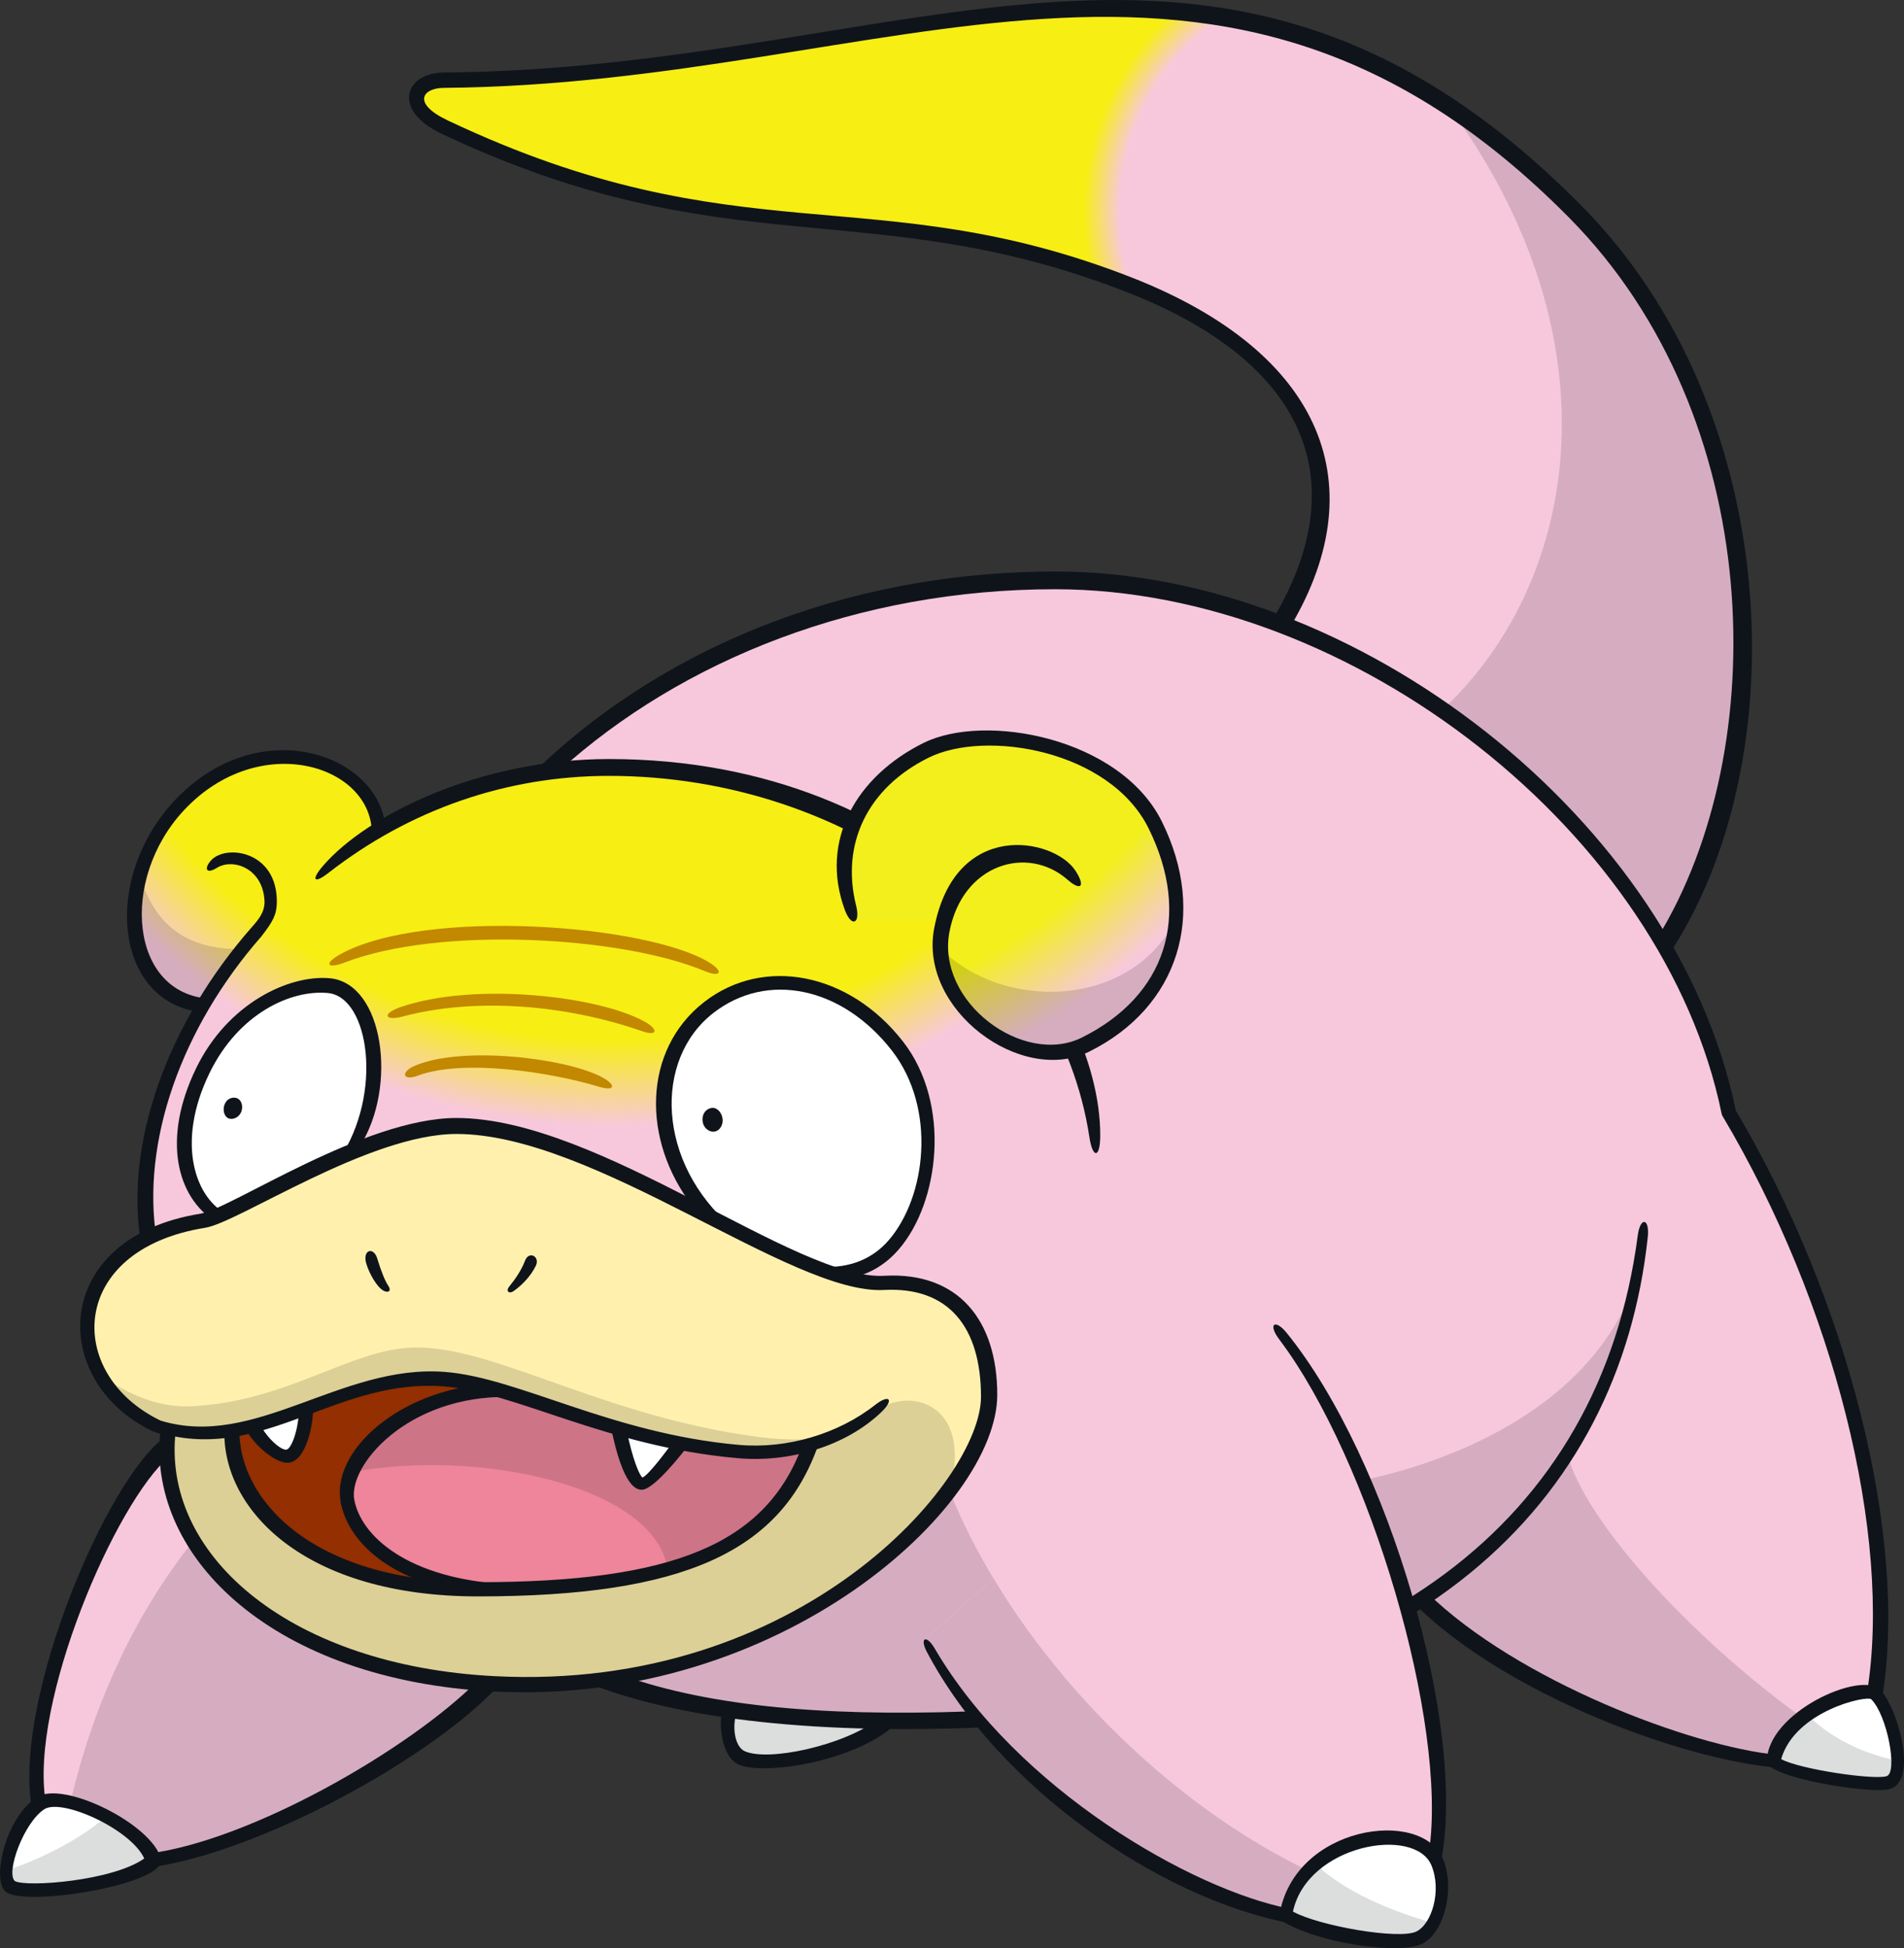 <?xml version="1.0" encoding="UTF-8"?>
<!-- Created with Inkscape (http://www.inkscape.org/) -->
<svg version="1.1" viewBox="0 0 295.92 302.68" xmlns="http://www.w3.org/2000/svg">
 <rect x="0" y="0" width="295.92" height="302.68" fill="#333333" stroke="none"/>
 <defs>
  <radialGradient id="radialGradient7883-2-9" cx="0" cy="0" r="1" gradientTransform="matrix(-46.699,-16.783,16.783,-46.699,210.68,32.97)" gradientUnits="userSpaceOnUse">
   <stop stop-color="#f7c8dc" offset="0"/>
   <stop stop-color="#f7c8dc" offset=".738"/>
   <stop stop-color="#f7ee13" offset=".852"/>
   <stop stop-color="#f7ee13" offset="1"/>
  </radialGradient>
  <radialGradient id="radialGradient7892-9-5" cx="0" cy="0" r="1" gradientTransform="matrix(.547 118.57 -118.57 .547 94.29 74.019)" gradientUnits="userSpaceOnUse">
   <stop stop-color="#f7ee13" offset="0"/>
   <stop stop-color="#f7ee13" offset=".738"/>
   <stop stop-color="#f7c8dc" offset=".852"/>
   <stop stop-color="#f7c8dc" offset="1"/>
  </radialGradient>
  <radialGradient id="radialGradient7976-9-4" cx="0" cy="0" r="1" gradientTransform="matrix(71.873,97.776,-97.776,71.873,109.4,70.485)" gradientUnits="userSpaceOnUse">
   <stop stop-color="#f2ef1d" offset="0"/>
   <stop stop-color="#f2ef1d" offset=".738"/>
   <stop stop-color="#f7c8dc" offset=".852"/>
   <stop stop-color="#f7c8dc" offset="1"/>
  </radialGradient>
 </defs>
 <path d="m138.08 267.02c-5.291 4.926-18.651 7.842-22.787 5.883-2.174-1.03-2.339-5.694-1.133-8.555 1.159-2.662 26.473-0.065 23.92 2.672" fill="#dcdddd"/>
 <path d="m26.61 224.88c-8.39 5.837-23.166 38.672-20.43 55.273 0.896 4.735 12.585 9.667 17.147 8.756 16.44-2.176 42.025-16.89 52.536-28.092z" fill="#f7c8dc"/>
 <path d="m9.96 284.69c4.066 2.817 10.316 4.829 13.37 4.22 16.44-2.176 42.026-16.89 52.536-28.093l-39.306-28.678c-13.804 13.691-22.756 32.374-26.6 52.551" fill="#d6adc0"/>
 <path d="m258.02 146.8c18.933-30.016 17.259-82.524-13.408-113.55-54.67-55.324-105.35-21.069-175.67-20.522-4.798 0.037-6.231 3.764 0.274 6.841 45.564 21.558 65.482 8.495 106.17 24.353 27.259 10.62 38.581 30.099 23.805 53.904-2.371 4.103 55.273 54.086 58.83 48.979" fill="#f7c8dc"/>
 <path d="m244.61 33.25c-6.288-6.363-12.523-11.529-18.741-15.709 28.826 40.19 17.506 81.851-9.889 99.075 16.611 15.169 39.821 33.371 42.038 30.189 18.933-30.015 17.259-82.524-13.408-113.55" fill="#d6adc0"/>
 <path d="m68.94 12.72c-4.798 0.038-6.231 3.764 0.274 6.841 45.564 21.557 65.481 8.495 106.17 24.352 7.228 2.815 13.335 6.255 18.132 10.231l23.535-41.908c-14.888-7.861-29.78-10.499-45.165-10.5-30.96-6.4e-4 -63.926 10.681-102.94 10.983" fill="url(#radialGradient7883-2-9)"/>
 <path d="m268.5 172.89c-8.756-42.869-56.416-82.271-104.52-82.271-59.542 0-105.98 40.329-105.98 88.838 0 65.558 16.736 91.082 97.228 87.197 25.469-1.23 48.385-7.043 65.951-18.526 14.033 13.676 41.039 24.107 54.993 25.457 3.524 0.409 14.045-6.021 14.959-10.579 4.195-26.268-6.567-63.116-22.62-90.115" fill="#f7c8dc"/>
 <path d="m63.09 225.77c9.5 31.343 34.437 43.67 92.129 40.885 4.935-0.238 9.77-0.655 14.493-1.244-10.684-11.429-19.017-24.552-23.43-37.247 0 0-45.422-1.134-83.191-2.393" fill="#d6adc0"/>
 <path d="m276.17 273.58c1.784 0.207 5.361-1.343 8.579-3.51-17.909-11.738-37.406-31.636-41.048-43.735 3.83-4.378 8.756-18.607 10.762-28.092-9.555 29.936-53.631 34.659-57.462 33.016l18.398 20.312c1.981-1.091 3.915-2.231 5.778-3.449 14.033 13.676 41.038 24.107 54.993 25.457" fill="#d6adc0"/>
 <path d="m27.89 125.28c-10.379 11.132-8.993 29.326 3.928 30.75-7.213 12.182-10.366 25.622-8.306 37.292 4.377 27.545 151.77 20.977 147.03-14.411-3.662-33.849-37.847-59.286-75.885-59.286-13.473 0-25.628 3.704-35.947 9.71-0.101-6.746-6.639-11.654-14.545-11.654-5.32-6.4e-4 -11.258 2.221-16.273 7.599" fill="url(#radialGradient7892-9-5)"/>
 <path d="m21.81 136.26c-2.487 9.357 0.872 18.758 10.014 19.766 1.228-2.372 4.462-7.014 6.057-8.58-8.39 0.24-13.712-3.382-16.071-11.185" opacity=".137" style="mix-blend-mode:normal"/>
 <path d="m291.49 263.37c-1.482-1.483-13.664 1.561-15.688 10.214 0 1.368 14.648 4.235 17.694 3.283 2.92-0.911 0.73-10.761-2.006-13.497" fill="#fff"/>
 <path d="m23.51 289.09c-1.277-4.926-13.684-11.017-17.147-8.756-4.196 2.736-6.552 10.948-4.682 12.63 1.368 1.231 16.357 0.684 21.829-3.874" fill="#fff"/>
 <path d="m280.87 266.44c-2.346 1.707-4.348 4.068-5.066 7.141 0 1.368 14.648 4.235 17.694 3.284 0.972-0.304 1.368-1.605 1.377-3.299-5.064-1.069-9.966-3.22-14.004-7.126" fill="#dcdddd"/>
 <path d="m16.35 282.32c-3.611 3.29-9.863 6.489-15.305 8.294-0.031 1.071 0.169 1.922 0.643 2.348 1.369 1.231 16.357 0.684 21.83-3.874-0.605-2.333-3.704-4.923-7.168-6.768" fill="#dcdddd"/>
 <path d="m109.07 187.12c7.874 10.13 22.346 14.73 29.73 6.222 6.463-7.447 7.497-21.73 0.551-30.665-7.874-10.128-20.167-12.926-29.064-6.012-8.894 6.914-9.09 20.329-1.217 30.455" fill="#fff"/>
 <path d="m31.72 166.32c-4.912 10.089-3.648 20.066 3.466 23.349 6.366 2.938 15.009-1.912 19.922-12.003 4.912-10.09 2.929-23.622-4.052-24.298-5.655-0.547-14.425 2.858-19.336 12.951" fill="#fff"/>
 <path d="m137.53 199.15c-14.215 0.769-43.819-23.896-66.582-23.896-14.047 0-34.254 13.802-39.219 14.593-22.63 3.605-22.519 24.374-7.115 31.741 0.606 0.188 1.202 0.341 1.796 0.478-2.498 20.84 18.784 37.655 50.376 39.289 46.169 2.388 76.614-28.989 76.614-44.326 0-12.434-6.22-18.399-15.87-17.878" fill="#fff1ad"/>
 <path d="m135.16 220.13c-2.372 2.555-7.747 4.396-17.512 3.102-24.094-3.195-41.056-14.231-53.448-13.864-9.857 0.293-19.519 8.392-34.386 9.121-5.128 0.252-9.688-1.773-13.824-4.564 1.819 3.082 4.732 5.802 8.627 7.664 0.606 0.189 1.202 0.341 1.796 0.478-2.498 20.841 18.784 37.655 50.375 39.289 34.476 1.783 60.177-15.261 70.987-30.394 3.419-14.053-8.042-15.754-12.614-10.832" fill="#dcd096"/>
 <path d="m74.23 246.77c31.037 0 45.816-6.271 51.53-22.368-3.62 0.988-7.399 1.349-11.034 1.025-20.917-1.861-33.389-10.012-45.786-10.945-12.552-0.945-22.109 6.093-32.659 7.827-0.053 12.698 13.277 24.461 37.948 24.461" fill="#932f00"/>
 <path d="m114.72 225.42c-16.078-1.43-27.162-6.567-37.062-9.296-14.897 0.402-24.786 10.71-23.5 17.141 1.078 5.393 7.316 11.879 21.038 13.492 30.366-0.132 44.904-6.436 50.558-22.362-3.62 0.989-7.399 1.349-11.034 1.025" fill="#ee859a"/>
 <path d="m125.76 224.4c-3.62 0.989-7.399 1.349-11.034 1.025-16.078-1.43-27.162-6.567-37.062-9.296-11.687 0.316-20.29 6.727-22.834 12.583 18.959-3.588 46.594 1.887 48.915 14.917 11.738-3.327 18.55-9.468 22.015-19.229" fill="#ce7487"/>
 <path d="m99.77 230.53c1.294 0 4.218-4.078 5.919-6.371-3.313-0.621-6.403-1.369-9.307-2.183 0.747 3.623 2.066 8.555 3.388 8.555" fill="#fff"/>
 <path d="m44.68 226.15c1.556-0.26 2.619-3.88 2.725-7.132-2.623 0.971-5.221 1.903-7.855 2.588 0.979 2.139 3.581 4.803 5.13 4.544" fill="#fff"/>
 <g fill="#0f141b">
  <path d="m31.45 157.29c-13.729-1.429-15.64-20.755-4.378-32.835 13.102-14.047 31.99-7.272 32.835 4.196l-2.116 0.987c0.172-10.772-17.495-16.303-29.217-3.728-10.038 10.765-8.397 28.597 4.111 29.264z"/>
  <path d="m131.74 198.65c3.215-0.55 5.805-2.062 7.935-4.515 6.322-7.285 8.218-22.597 0.684-32.288-8.362-10.756-21.687-13.333-30.92-6.157-9.571 7.441-9.737 21.504-1.778 31.741l6.154 3.298c-11.721-10.021-12.296-26.073-2.951-33.337 8.385-6.519 20.057-4.058 27.757 5.846 6.981 8.981 5.33 22.746-0.518 29.484-2.512 2.896-6.063 4.322-10.271 4.104z"/>
  <path d="m55.95 178.07c5.872-9.244 3.679-25.265-4.662-26.073-6.29-0.589-15.868 3.829-20.795 13.955-5.356 10.999-3.042 20.088 3.038 23.876l2.051-1.008c-5.185-2.392-8.355-11.139-3.019-22.097 4.539-9.325 12.725-12.983 18.41-12.432 6.418 0.622 8.612 15.628 1.753 25.821z"/>
  <path d="m27.22 223.2c-1.537 18.864 18.179 35.602 49.611 37.228 47.663 2.496 75.635-30.447 75.635-43.397 0-10.802-5.01-17.168-15.122-16.6-14.386 0.715-44.889-24.243-66.399-24.243-13.626 0-33.809 13.743-39.073 14.581-21.33 3.397-21.836 22.762-6.92 29.952 14.672 4.487 28.012-8.771 44.123-7.568 11.474 0.863 25.838 9.571 45.733 11.341 7.496 0.668 15.444-1.688 21.195-6.202 2.243-1.762 3.027-0.839 0.931 1.154-5.609 5.336-14.348 7.833-22.301 7.114-20.504-1.822-34.482-10.307-45.764-11.158-15.799-1.187-26.847 10.59-41.649 7.795m49.516 39.618c-34.139-1.765-53.613-20.68-51.851-40.04-0.348-0.092-1.157-0.403-1.198-0.423-16.154-7.725-15.905-30.054 7.49-33.781 4.685-0.746 25.39-14.868 39.767-14.868 22.237 0 52.882 25.353 66.533 24.517 11.504-0.616 17.516 6.962 17.516 18.488 0 17.382-33.6 48.417-78.257 46.106"/>
  <path d="m127.22 224.37c-5.803 16.729-20.966 23.669-52.947 23.669-26.881 0-39.58-13.426-39.403-25.585l2.345-0.826c-0.481 11.085 11.07 24.202 37.012 24.202 30.427 0 44.698-5.929 50.418-21.085z"/>
  <path d="m106.97 224.6c-0.736 0.95-5.288 6.86-7.204 6.86-0.73 0-2.896-0.137-4.835-9.824l2.459 0.636c0.992 4.658 1.966 6.863 2.45 7.302 0.965-0.381 3.703-4.084 4.75-5.5z"/>
  <path d="m48.69 218.49c0 3.091-1.135 8.329-3.694 8.756-2.204 0.364-6.104-3.279-6.977-5.609l2.24-0.738c0.785 2.096 3.329 4.498 4.266 4.334 0.736-0.122 1.843-2.909 1.95-6.228z"/>
  <path d="m80.27 246.2c-15.675-0.405-23.95-6.879-25.197-13.115-1.062-5.312 8.23-16.336 24.062-16.034h0.015l-3.192-2.026c-13.892 0.951-24.605 10.416-22.985 18.516 1.072 5.362 6.503 11.557 18.607 13.773z"/>
  <path d="m86.87 119.81c19.204-17.37 46.662-28.259 77.103-28.259 46.325 0 94.743 38.096 103.61 81.525 0.02 0.103 0.059 0.2 0.111 0.29 17.349 29.176 26.391 65.142 22.502 89.493l2.378 0.693c3.946-24.712-5.301-61.527-22.802-91.025-9.303-45.053-58.845-83.73-105.62-83.73-33.761 0-62.492 12.7-81.785 31.768z"/>
  <path d="m98.15 260.8c13.957 4.609 32.525 6.104 57.024 4.919 58.279-2.815 93.471-28.98 99.366-73.759 0.391-2.975 1.874-2.704 1.556 0.262-4.421 41.194-35.875 72.916-101.06 76.069-27.421 1.321-49.484-1.027-64.029-6.934z"/>
  <path d="m276.62 274.68c-14.685-1.095-42.589-11.304-56.825-25.536l1.982-1.711c14.064 13.736 41.083 23.931 54.475 25.227z"/>
  <path d="m276.83 273.32c2.985 1.614 14.435 3.261 16.388 2.654 1.769-0.553 0.114-9.445-2.384-11.948-0.622-0.664-11.852 1.786-14.004 9.294m-2.214 0.349c0-7.585 14.583-14.148 17.604-11.128 2.618 2.618 5.979 14.035 1.55 15.414-2.796 0.874-19.154-1.735-19.154-4.287"/>
  <path d="m139.17 267.93c-6.178 5.752-20.586 8.029-24.443 6.202-2.501-1.184-3.178-6.066-2.372-9.119l2.372 0.364c-1.154 2.74-0.509 5.988 0.961 6.683 3.642 1.725 15.522-0.848 20.935-5.032z"/>
  <path d="m7.1 280c-2.549-15.465 10.818-46.584 19.272-53.759l-0.671-3.005c-8.92 6.205-23.572 40.533-20.797 57.371z"/>
  <path d="m23.1 290.18c17.02-2.252 43.646-16.819 54.224-28.093l-3.107-0.916c-10.725 10.714-35.133 24.709-51.011 26.81z"/>
  <path d="m6.88 281.11c-3.181 2.075-6.019 9.853-4.567 11.16 1.846 0.984 15.203-0.021 20.105-3.51-2.042-4.526-12.813-9.421-15.538-7.65m-6.072 12.763c-2.078-1.869-0.013-11.418 4.925-14.638 4.077-2.664 17.891 4.18 19.291 9.577 1.027 3.95-21.375 7.616-24.216 5.062"/>
  <path d="m199.98 98.311c14.038-22.62 5.885-43.518-24.259-55.262-39.882-15.546-60.74-2.863-106.11-24.327-5.707-2.701-3.89-5.044-0.664-5.069 70.02-0.545 120.6-34.804 175 20.246 30.529 30.892 31.669 82.523 13.656 111.81l1.782 2.601c19.884-29.917 17.861-84.513-13.498-116.25-55.714-56.379-104.11-21.362-176.95-20.795-5.975 0.047-8.095 5.83-0.364 9.486 44.578 21.092 66.662 9.088 106.53 24.626 27.7 10.793 36.101 29.307 22.163 51.761z"/>
  <path d="m36.58 170.56c-0.884-0.121-1.581 0.492-1.767 1.336-0.202 0.925 0.202 1.834 0.949 1.937 0.801 0.109 1.623-0.471 1.824-1.364 0.218-0.984-0.282-1.809-1.006-1.909"/>
  <path d="m110.64 172.14c-0.999 0.146-1.565 1.009-1.442 2.049 0.143 1.194 1.104 1.673 1.696 1.649 0.942-0.04 1.523-1.053 1.413-1.982-0.126-1.067-0.938-1.827-1.668-1.716"/>
  <path d="m56.92 196.31c-0.617-2.128 1.141-2.662 1.711-0.774 0.605 1.996 1.229 3.524 1.699 4.204 0.568 0.83 0.04 1.203-0.714 0.805-1.052-0.555-2.261-2.741-2.695-4.235"/>
  <path d="m81.61 195.86c0.598-1.556 2.349-0.647 1.673 0.791-0.789 1.673-2.284 3.131-3.423 3.925-0.798 0.555-1.238-0.026-0.772-0.607 0.997-1.238 1.917-2.535 2.522-4.11"/>
 </g>
 <g fill="#c18800">
  <path d="m109.55 150.89c-13.049-5.471-41.32-6.995-55.937-1.355-2.829 1.091-3.405 0.172-0.545-1.365 13.187-7.087 47.12-4.566 57.005 1.277 2.512 1.485 1.966 2.485-0.522 1.443"/>
  <path d="m99.84 160.23c-12.486-4.332-26.443-5.184-37.271-2.287-2.745 0.734-3.313-0.432-0.292-1.473 11.413-3.935 30.734-1.74 37.942 2.281 2.134 1.191 1.991 2.299-0.379 1.48"/>
  <path d="m93.04 168.84c-7.567-2.296-21.106-4.336-28.086-1.719-2.413 0.907-2.743-0.568-0.483-1.53 7.417-3.156 23.426-1.187 29.004 1.732 2.387 1.25 2.138 2.297-0.435 1.516"/>
 </g>
 <path d="m24.32 192.46c-2.369-15.013 3.819-32.71 16.298-46.96 1.831-2.354 2.373-3.392 2.406-5.265 0.132-8.073-8.036-9.154-10.292-6.476-1.085 1.287-0.601 2.069 0.961 1.091 2.544-1.586 7.196 0.082 7.417 5.153 0.075 1.696-0.998 2.945-1.903 3.972-13.133 14.903-20.016 33.783-17.238 49.526z" fill="#0f141b"/>
 <path d="m169.32 176.72c-4.789-31.679-37.074-56.17-74.662-56.17-15.887 0-30.933 5.207-43.617 15.079-2.281 1.775-2.732 1.091-0.802-1.141 6.776-7.839 24.28-16.555 44.417-16.555 49.612 0 76.431 35.862 76.342 58.556-0.013 3.554-1.184 3.484-1.679 0.231" fill="#0f141b"/>
 <path d="m143.91 116.88c-6.363 3.152-10.354 7.965-11.82 13.559-1.024 3.912-0.815 8.206 0.682 12.581 0 0 13.143 0.128 13.325-0.054-1.277 9.303 3.064 12.726 4.655 14.483 4.491 4.968 11.696 7.611 17.781 4.595 12.86-6.371 18.093-19.063 10.81-33.763-4.442-8.96-15.997-13.362-25.638-13.362-3.725-6.6e-4 -7.163 0.656-9.796 1.961" fill="url(#radialGradient7976-9-4)"/>
 <path d="m198.27 205.91-54.726 49.069c12.04 22.074 39.767 39.219 56.731 42.503 4.29 0.972 22.223-5.369 22.62-8.937 3.376-19.701-8.938-63.481-24.626-82.635" fill="#f7c8dc"/>
 <path d="m154.41 245.23-10.866 9.743c12.04 22.074 39.767 39.22 56.731 42.503 2.15 0.486 7.721-0.863 12.799-2.778-23.735-8.141-45.803-28.051-58.664-49.469" fill="#d6adc0"/>
 <path d="m223.33 289.45c-2.981-7.114-21.405-4.378-23.411 8.026 5.29 3.284 17.603 4.926 20.613 3.467 3.01-1.458 4.56-7.288 2.799-11.493" fill="#fff"/>
 <path d="m204.45 289.61c-2.277 1.931-3.994 4.55-4.531 7.869 5.29 3.283 17.603 4.925 20.613 3.466 0.861-0.417 1.595-1.198 2.174-2.189-6.946-1.942-13.857-4.964-18.256-9.146" fill="#dcdddd"/>
 <path d="m146.44 147.59c0.456 10.151 12.626 19.15 22.092 14.46 8.215-4.07 13.311-10.723 14.025-18.828-7.341 13.784-26.884 13.574-36.118 4.367" opacity=".137" style="mix-blend-mode:normal"/>
 <g fill="#0f141b">
  <path d="m145.19 144.25c3.253-17.094 18.607-14.052 21.936-8.992 1.596 2.425 0.923 3.291-1.22 1.414-6.185-5.413-16.324-2.483-18.342 8.117-2.074 10.889 11.472 20.935 20.559 16.428 13.123-6.502 17.104-18.961 10.39-32.515-6.026-12.158-25.287-15.393-34.186-10.982-9.482 4.698-13.673 13.38-11.268 22.992 0.718 2.855-0.737 3.425-1.747 0.688-3.999-10.832 1.821-20.814 12.235-25.973 9.547-4.729 30.558-0.838 37.031 12.222 7.115 14.363 2.626 28.849-11.311 35.754-10.574 5.242-26.483-6.536-24.079-19.154"/>
  <path d="m223.95 289.36c4.104-20.795-8.095-62.643-23.942-82.225-1.88-2.323-2.979-1.401-1.195 0.963 14.149 18.755 26.209 59.682 23.293 79.531l1.713 1.069"/>
  <path d="m200.42 298.8c-20.112-3.831-45.189-20.994-56.367-42.138-1.172-2.217-0.077-2.745 1.222-0.527 12.826 21.903 40.009 37.492 55.185 40.429l-0.353 1.828"/>
  <path d="m200.95 297.01c4.116 2.257 16.526 4.388 19.171 3.102 2.417-1.17 3.988-6.373 2.346-10.295-2.577-6.148-19.262-3.242-21.517 7.193m-1.674 1.476c-0.32-0.198-0.488-0.569-0.428-0.94 2.246-13.885 22.071-16.721 25.419-8.729 1.918 4.578 0.244 11.516-3.284 13.225-3.453 1.672-16.074-0.061-21.707-3.557"/>
 </g>
</svg>

